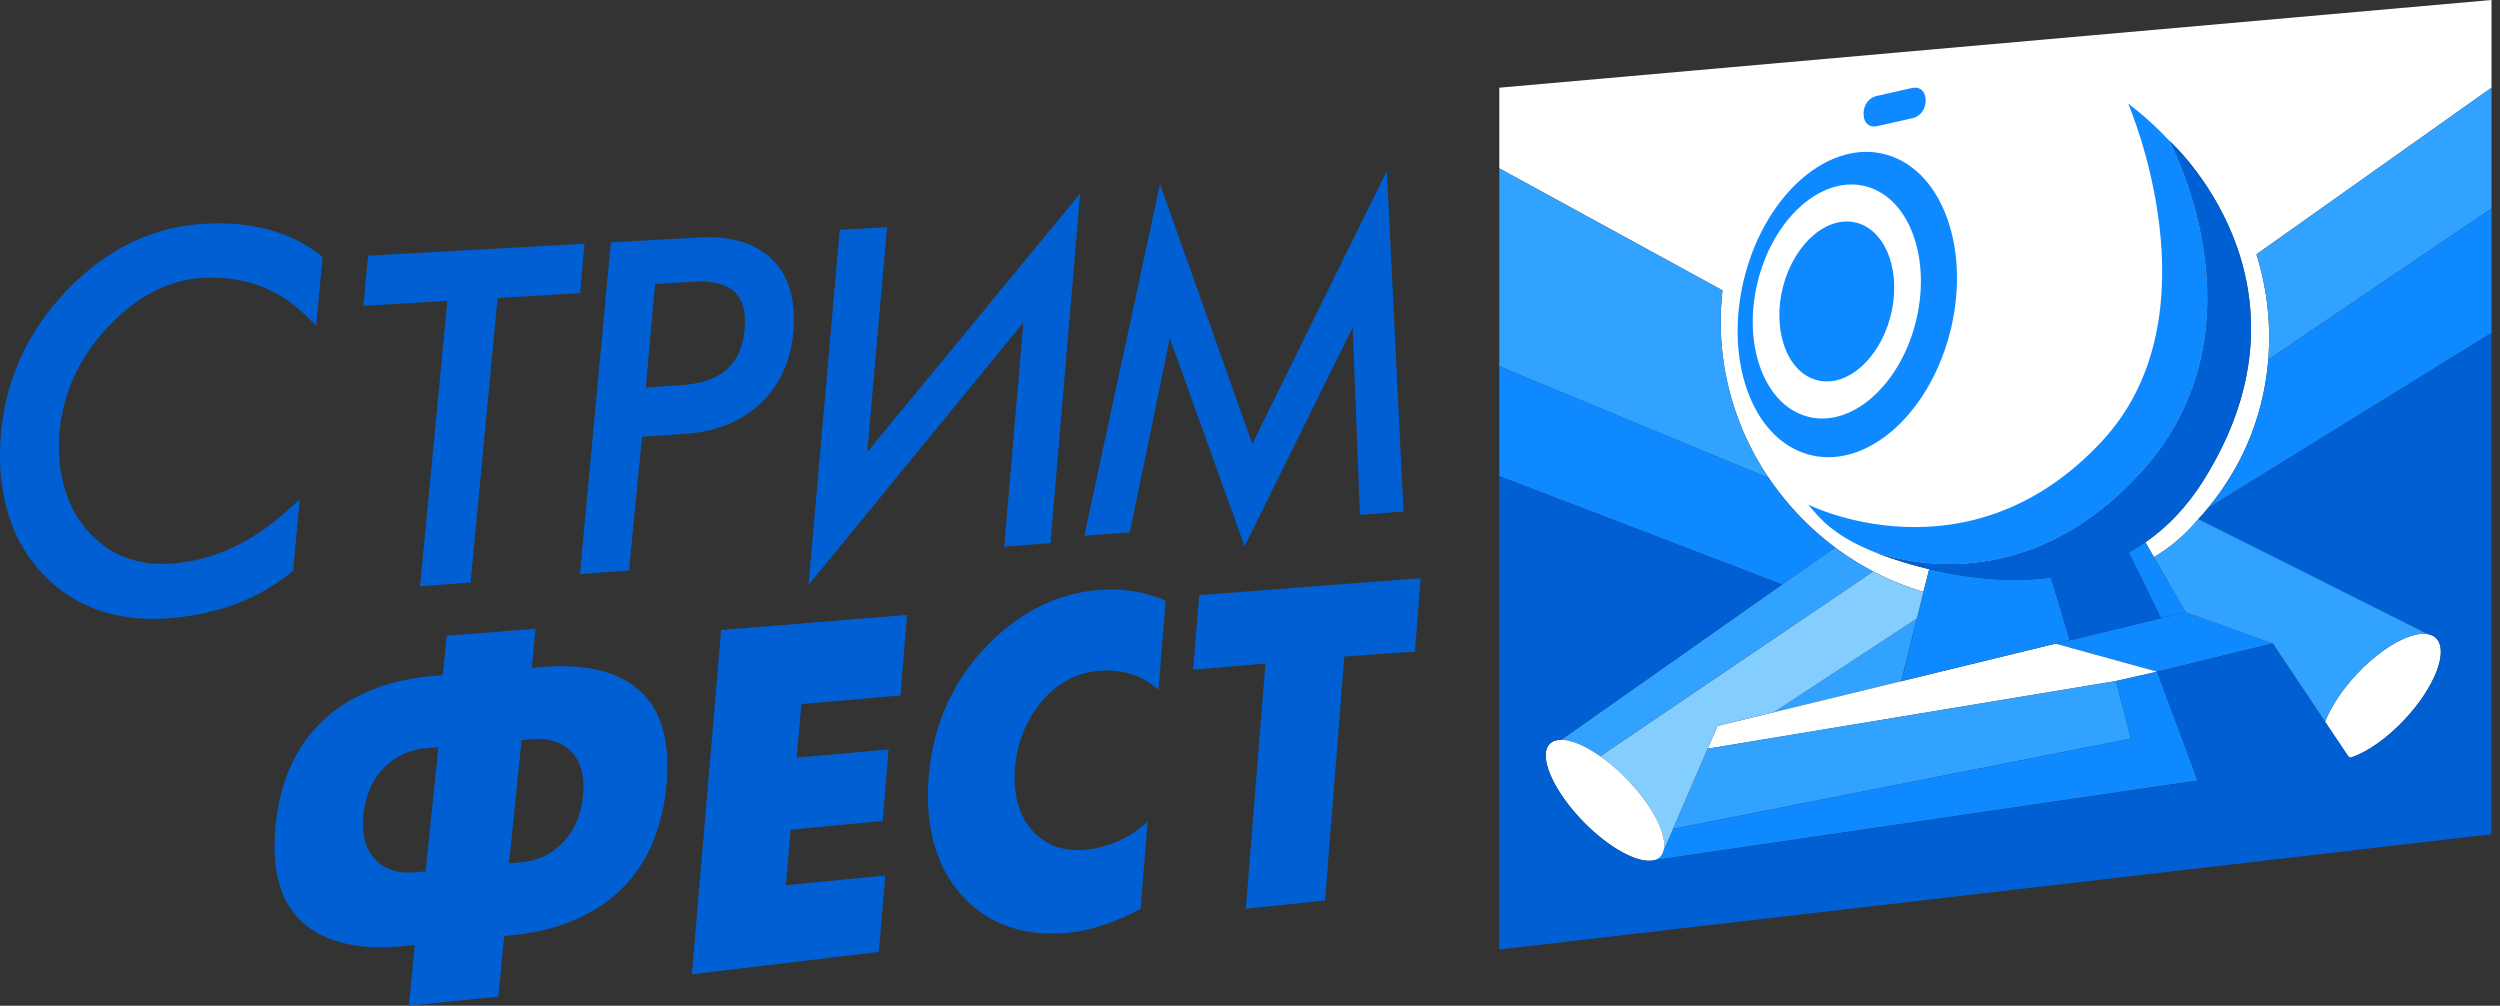 <svg width="174" height="70" fill="none" xmlns="http://www.w3.org/2000/svg"><rect width="100%" height="100%" fill="#333333" stroke="none"/><g clip-path="url(#clip0)"><path d="M143.175 41.621l-.083-.268.083.268.073.243-.073-.243zM135.092 39.798c.019.003.041.01.064.013a.362.362 0 01-.064-.013zM148.178 38.455l.527 1.085.589 1.203-1.116-2.288z" fill="#fff"/><path d="M173.408 0L104.35 6.104v5.61l15.537 8.495a19.335 19.335 0 003.667 13.687 20.719 20.719 0 001.788 2.113 20.422 20.422 0 002.382 2.094 19.61 19.61 0 006.146 3.09l.4-1.58a27.908 27.908 0 01-4.017-1.274c-.175-.073-.268-.114-.268-.114s.032.012.086.038c.991.412 10.427 3.974 18.943-5.383 9.09-9.99 1.979-23.076 1.979-23.076.003.004 11.022 9.865 2.35 23.654-1.17 1.858-2.542 3.253-4.026 4.284a13.8 13.8 0 01-.393.259c.131-.086.266-.17.397-.259l.594 1.035a11.783 11.783 0 003.096-2.666c.396-.396.287-.303.642-.728a18.679 18.679 0 002.715-4.37 18.562 18.562 0 001.5-5.967 19.363 19.363 0 00-.819-7.343l16.359-11.599V0z" fill="#fff"/><path d="M14.292 15.573c-3.559.186-6.756 1.692-9.496 4.49-2.75 2.809-4.34 6.16-4.71 9.95-.087.84-.11 1.673-.068 2.481.183 3.31 1.34 5.977 3.438 7.92 2.152 1.993 4.943 2.87 8.288 2.615 3.357-.258 6.21-1.321 8.48-3.16l.173-.14.466-4.978-.943.85c-2.43 2.19-5.1 3.409-7.927 3.617-2.257.165-4.073-.457-5.544-1.906-1.42-1.392-2.203-3.282-2.331-5.613a11.79 11.79 0 01.041-1.769c.262-2.69 1.414-5.13 3.415-7.237 1.986-2.091 4.18-3.215 6.517-3.346 2.843-.16 5.257.718 7.175 2.599l.739.721.448-4.782-.227-.179c-2.037-1.58-4.704-2.302-7.934-2.133zM40.679 16.968l-15.061.827-.323 3.487 5.842-.339-1.9 19.864 3.515-.268 1.88-19.8 5.74-.332.307-3.439zM53.395 17.75c-1.125-.915-2.714-1.327-4.726-1.219l-6.155.339-2.149 23.091 3.412-.261.911-9.303 3.05-.208c2.22-.15 4.014-.932 5.338-2.254 1.25-1.248 1.97-2.89 2.145-4.84.042-.472.048-.938.023-1.36-.096-1.743-.72-3.093-1.849-3.984zm-7.805 2.015l2.705-.156c3.041-.176 3.483 1.382 3.546 2.496.016.265.01.54-.016.83-.217 2.433-1.65 3.694-4.387 3.87l-2.487.16.64-7.2zM60.36 31.472l1.378-15.66-3.293.183-2.172 24.717L71.225 22.45l-1.33 15.599 3.217-.246 2.063-24.33-14.815 18zM87.162 30.898l-6.427-18.083-5.266 24.477 3.165-.242 2.789-13.505 5.202 14.478 7.521-15.238.505 13.045 3.035-.23-1.161-23.71-9.363 19.008zM43.394 47.285c-1.439-.76-3.335-1.05-5.634-.859l-.752.06.269-2.725-6.184.491-.269 2.743-.63.05c-2.647.218-4.895.98-6.692 2.267-2.488 1.785-3.937 4.495-4.31 8.068-.074.731-.1 1.42-.071 2.046.118 2.717 1.19 4.61 3.185 5.629 1.493.76 3.447 1.028 5.8.792l.764-.077-.412 4.23 6.229-.642.403-4.21.62-.061c2.606-.262 4.813-1.057 6.555-2.363 2.37-1.772 3.754-4.447 4.11-7.952.07-.712.089-1.376.063-1.977-.115-2.672-1.113-4.476-3.044-5.51zM29.622 60.643l-.755.07c-.185.02-.367.026-.54.02-.71-.017-1.33-.218-1.848-.591-.755-.556-1.161-1.412-1.212-2.548-.013-.288 0-.59.035-.907.153-1.446.687-2.595 1.596-3.416a4.539 4.539 0 012.727-1.184l.889-.08-.892 8.636zm10.948-5.207c-.14 1.398-.662 2.531-1.554 3.361a4.49 4.49 0 01-2.702 1.214l-.885.083.873-8.588.751-.067c.934-.08 1.724.108 2.347.565.745.526 1.151 1.376 1.202 2.522.013.297 0 .603-.032.91zM61.165 66.252l.454-5.315-6.92.673.33-3.866 6.405-.607.412-4.974-6.395.572.323-3.732 6.9-.6.452-5.603-12.935 1.05-2.037 23.957 13.011-1.555zM76.456 46.694c1.65-.14 3.047.3 4.173 1.316l.505-6.203a9.47 9.47 0 00-3.655-.776c-.326-.003-.659.006-.991.032-2.875.233-5.474 1.516-7.722 3.815-2.43 2.474-3.815 5.549-4.122 9.143a15.11 15.11 0 00-.038 2.14c.169 2.898 1.167 5.184 2.973 6.79 1.788 1.59 4.1 2.247 6.875 1.957 1.487-.153 3.143-.706 4.93-1.644l.487-6.07c-1.234 1.13-2.69 1.782-4.333 1.945-1.378.134-2.539-.23-3.44-1.082-.893-.843-1.388-2.018-1.475-3.49-.019-.36-.012-.73.02-1.108.147-1.746.745-3.272 1.771-4.533 1.097-1.34 2.456-2.091 4.042-2.232zM98.479 45.35l.4-5.108-15.416 1.181-.422 5.191 5.036-.434-1.368 17.068 5.512-.572 1.346-16.978 4.912-.348z" fill="#0060D3"/><path d="M104.35 25.47v.029l1.208.501-1.208-.53z" fill="#0FC6EF"/><path d="M157.049 17.703a19.362 19.362 0 01.818 7.343l15.541-10.53V6.105l-16.359 11.599zM123.116 33.28a19.342 19.342 0 01-3.229-13.068l-15.537-8.495V25.474l1.208.53 17.558 7.275zM127.724 38.106l-3.703 2.577-15.365 10.806c.707.007 1.682.419 2.715 1.144l15.847-10.727 3.15-2.133a19.584 19.584 0 01-2.644-1.667zM132.328 47.41l1.084-4.365-1.19.78-8.761 5.746 8.867-2.161z" fill="#31A2FF"/><path d="M164.021 46.927c-1.039 1.111-1.8 2.29-2.197 3.305l1.609 2.4.182.096c1.109-.36 2.497-1.309 3.76-2.66 2.117-2.263 3.083-4.804 2.155-5.67-.649-.606-2.056-.229-3.568.831-.035.022-.067.048-.102.07-.614.438-1.241.987-1.839 1.628zM163.514 52.757c.029-.01.055-.016.083-.026l-.089.013.006.013z" fill="#fff"/><path d="M131.354 10.781c-3.926-1.155-8.355 2.57-9.89 8.323-1.535 5.753.4 11.353 4.326 12.509 3.927 1.155 8.356-2.57 9.891-8.323 1.534-5.753-.4-11.353-4.327-12.509zm1.938 11.806c-1.177 4.403-4.579 7.267-7.582 6.382-3.005-.884-4.492-5.184-3.316-9.587 1.177-4.403 4.579-7.266 7.582-6.382 3.006.881 4.493 5.185 3.316 9.587z" fill="#0F89FF"/><path d="M124.116 19.886c-.802 3.008.215 5.948 2.268 6.551 2.052.604 4.377-1.35 5.18-4.36.802-3.008-.215-5.945-2.267-6.552-2.053-.603-4.375 1.354-5.181 4.361z" fill="#0F89FF"/><path d="M163.504 52.744l.093-.013.016-.003-.003-.003-.182-.093.076.112z" fill="#0FC6EF"/><path d="M152.119 42.611l-2.51.607-5.432 1.315-1.116.268 7.076 1.948 8.042-1.964-6.06-2.174zM149.015 32.88c9.091-9.99 1.979-23.076 1.979-23.076-1.573-1.679-2.871-2.582-2.871-2.582s6.357 14.612-1.778 23.433c-9.308 10.092-20.493 4.466-20.493 4.466.844 1.012 1.729 2.066 4.22 3.142.995.412 10.428 3.978 18.943-5.383z" fill="#0F89FF"/><path d="M143.067 44.801h-.006l-23.525 5.724-.684 1.584 28.42-4.71 2.865-.65-7.07-1.948z" fill="#fff"/><path d="M133.052 6.13l-2.414.546c-.521.118-.943.577-.931 1.264.01.686.445.954.966.836l2.417-.546c.522-.118.944-.577.934-1.264-.019-.683-.451-.954-.972-.836zM125.342 36.012a20.004 20.004 0 01-2.226-2.733L105.558 26l-1.208-.501v7.643l19.674 7.54 3.703-2.576a20.198 20.198 0 01-2.385-2.094zM157.869 25.046a18.52 18.52 0 01-1.5 5.966 18.883 18.883 0 01-2.715 4.371l19.758-12.211V14.517l-15.543 10.529z" fill="#0F89FF"/><path d="M164.02 46.927a12.724 12.724 0 011.838-1.631c.036-.026.068-.048.103-.07 1.196-.837 2.321-1.245 3.063-1.082l-16.017-8.03a11.67 11.67 0 01-3.095 2.666l2.203 3.831 6.06 2.174 3.645 5.447c.4-1.015 1.161-2.194 2.2-3.305zM161.941 50.41l.096.14-.096-.14z" fill="#31A2FF"/><path d="M144.052 44.565l-.56-1.912-.316-1.032-.438-1.424c-2.376.31-4.717.131-6.731-.223-.611-.108-1.19-.23-1.733-.36l-.4 1.58-.457 1.848-1.081 4.364.128-.032 3.185-.775 2.347-.572 5.068-1.235 1.023-.243-.035.016z" fill="#0F89FF"/><path d="M136.006 39.977c2.015.351 4.355.533 6.731.224l.438 1.423.317 1.032.559 1.912 6.357-1.539-1.701-3.486-.528-1.085c.387-.214.768-.45 1.142-.71 1.484-1.03 2.855-2.426 4.026-4.284 8.672-13.788-2.347-23.653-2.35-23.653 0 0 7.108 13.086-1.98 23.075-8.515 9.358-17.948 5.795-18.942 5.383-.058-.022-.087-.038-.087-.038s.093.041.269.115c.732.3 2.919 1.133 5.749 1.631z" fill="#0060D3"/><path d="M147.271 47.4l1.045 4.01-31.877 6.28 2.411-5.581 28.421-4.71z" fill="#31A2FF"/><path d="M150.137 46.749l-2.865.65 1.045 4.01-31.877 6.277-.649 1.504a.963.963 0 01-.249.45.98.98 0 01-.486.236l-.003.004 37.91-5.555-2.826-7.576z" fill="#0F89FF"/><path d="M130.372 39.776l-3.15 2.133-15.847 10.727a11.65 11.65 0 011.158.932 12.935 12.935 0 011.522 1.593c.143.179.284.354.412.53.502.69.873 1.363 1.103 1.963.023.055.048.112.067.166.132.377.195.722.195 1.016 0 .127-.016.249-.041.357l3.744-8.667 3.927-.955 8.765-5.747 1.186-.779.457-1.848a19.52 19.52 0 01-3.498-1.42z" fill="#83CDFF"/><path d="M115.665 59.487a1.25 1.25 0 00.167-.651c.003-.297-.064-.639-.195-1.016-.221-.641-.621-1.376-1.171-2.129-.355-.485-.77-.98-1.237-1.462a13.355 13.355 0 00-1.851-1.593c-1.036-.725-2.012-1.14-2.715-1.143-.326-.003-.598.083-.787.265-.019.016-.035.038-.051.054-.745.865.291 3.23 2.363 5.364 2.034 2.09 4.326 3.192 5.25 2.554a.869.869 0 00.109-.087.965.965 0 00.118-.156z" fill="#fff"/><path d="M148.18 38.454l2.228 4.569 1.711-.415-2.801-4.866c-.371.262-.755.498-1.138.712z" fill="#0F89FF"/><path d="M153.65 35.386c-.355.425-.246.332-.643.728l16.017 8.03c.199.044.368.124.505.252.928.868-.038 3.406-2.155 5.67-1.263 1.35-2.65 2.298-3.76 2.66l.003.002-.019.003-.083.026-.007-.013-.076-.115-1.609-2.4-3.645-5.447-8.042 1.967 2.827 7.582-37.911 5.555.003-.003c-1.077.214-3.073-.859-4.87-2.708-2.072-2.132-3.105-4.498-2.363-5.363.016-.02.032-.038.051-.054.189-.185.461-.268.787-.265l15.364-10.807-19.674-7.54V66.085l69.058-8.023V23.175L153.65 35.386zM115.256 59.822z" fill="#0060D3"/></g><defs><clipPath id="clip0"><path fill="#fff" d="M0 0h173.409v70H0z"/></clipPath></defs></svg>